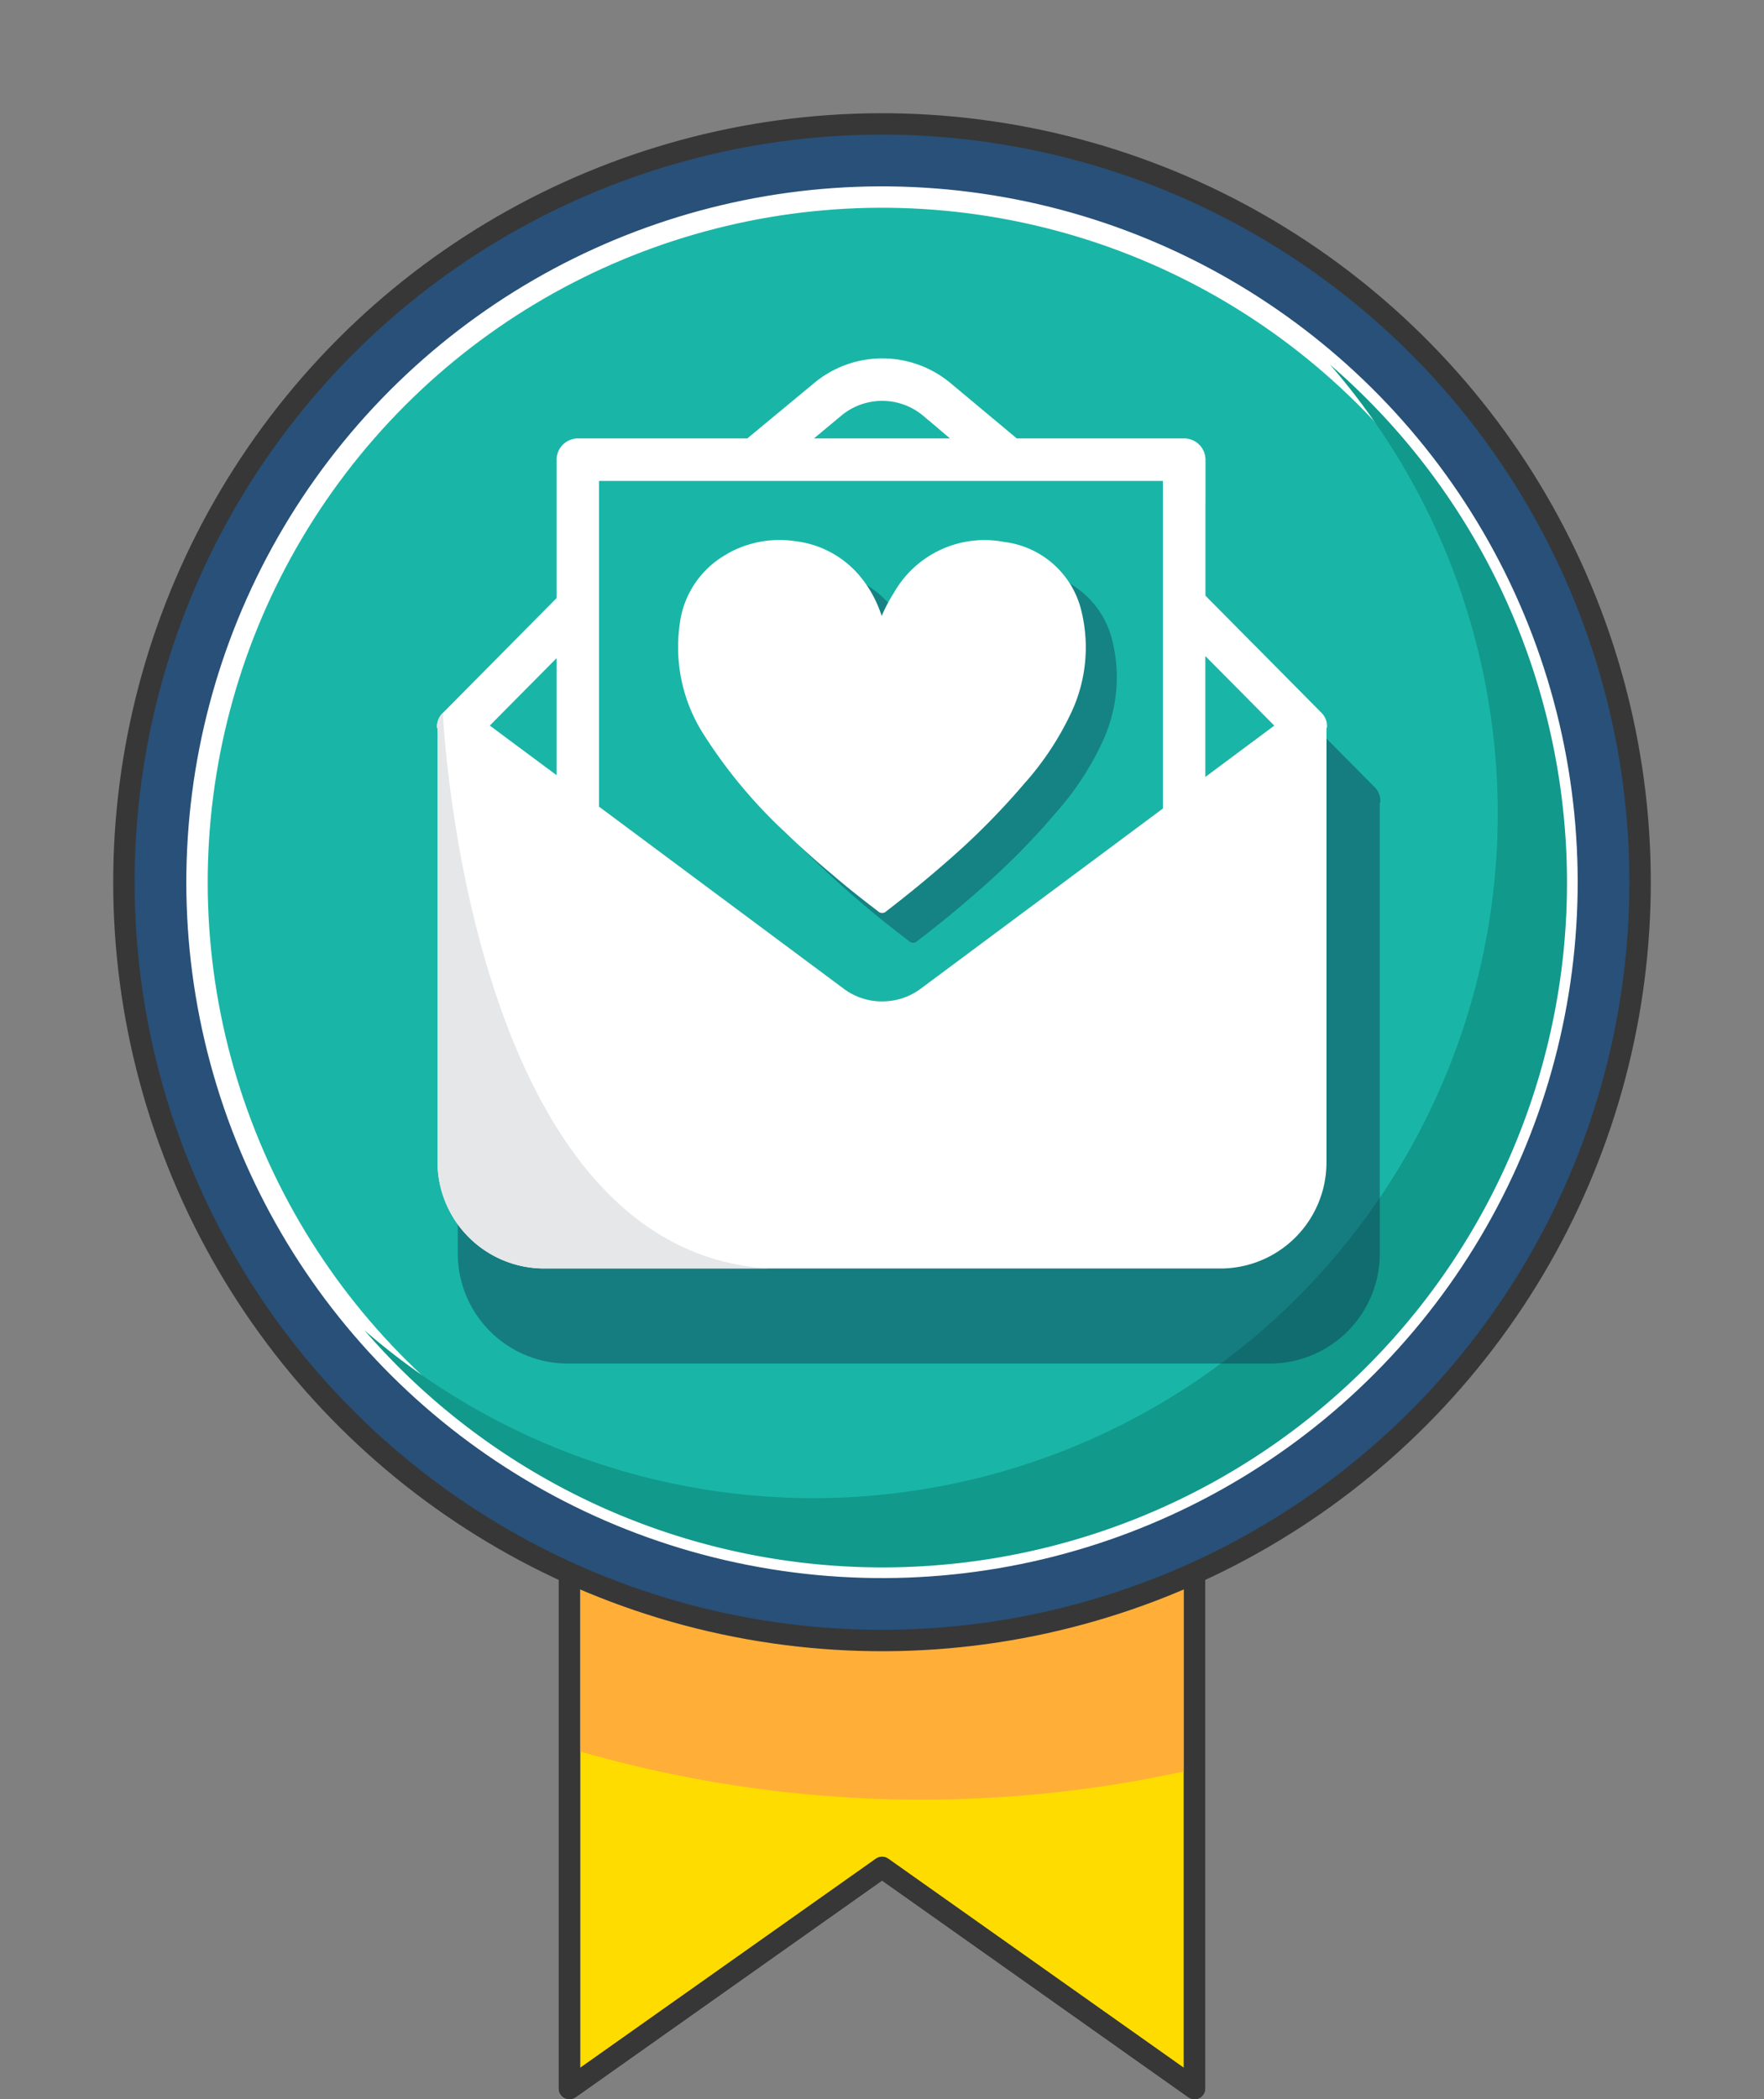 <svg xmlns="http://www.w3.org/2000/svg" width="123.721" height="147.188" viewBox="0 0 123.721 147.188"><rect x="0" y="0" width="123.721" height="147.188" fill="#808080" stroke="none"/><defs><style>.a{fill:#ffdc00;}.a,.c,.d{stroke:#373737;}.a,.c,.d,.f{stroke-linecap:round;stroke-linejoin:round;stroke-width:1.5px;}.b{fill:#ffaf37;}.c,.f{fill:none;}.d{fill:#285078;}.e{fill:#19b6a7;}.f{stroke:#fff;}.g{fill:#11998b;}.h{opacity:0.42;}.h,.k,.l{mix-blend-mode:multiply;isolation:isolate;}.i,.k{fill:#0e2d47;}.j{fill:#fff;}.k{opacity:0.37;}.l{fill:#e6e7e8;}</style></defs><g transform="translate(-32.926 -118.861)"><g transform="translate(72.863 214.556)"><g transform="translate(0)"><path class="a" d="M93.1,210.452H71.176V261.2L93.1,245.7,115.014,261.2V210.452Z" transform="translate(-71.172 -210.452)"/><g transform="translate(0 8.051)"><path class="b" d="M115.019,218.155v20.3A86.55,86.55,0,0,1,71.172,237V218.155Z" transform="translate(-71.172 -218.155)"/></g></g><path class="c" d="M93.1,210.452H71.176V261.2L93.1,245.7,115.014,261.2V210.452Z" transform="translate(-71.172 -210.452)"/></g><circle class="d" cx="53.17" cy="53.17" r="53.17" transform="translate(33.787 224.688) rotate(-80.783)"/><circle class="e" cx="48.042" cy="48.042" r="48.042" transform="translate(39.67 220.448) rotate(-80.783)"/><circle class="f" cx="48.042" cy="48.042" r="48.042" transform="translate(39.67 220.448) rotate(-80.783)"/><path class="g" d="M125.136,143.355A48,48,0,0,1,57.42,211.071a48.01,48.01,0,1,0,67.716-67.716Z" transform="translate(1.069 1.069)"/><g class="h" transform="translate(64.997 154.108)"><g transform="translate(0)"><path class="i" d="M127.984,172.563l-3.376-3.407-5.059-5.1V162.6l-3.428-3.46V152.62h-2.979v21.438L96.136,186.7a4.521,4.521,0,0,1-5.383,0L73.59,173.932v-.776a7.7,7.7,0,0,1-3.128.722,7.284,7.284,0,0,1-5.144-2.13c-.065-.079-.124-.163-.189-.244l-1.061,1.068a1.4,1.4,0,0,0-.418,1.1h.031v31.556a7.726,7.726,0,0,0,7.693,7.756h49.293a7.717,7.717,0,0,0,7.682-7.756V173.66h.031A1.363,1.363,0,0,0,127.984,172.563Zm-11.863-.721v-8.466l4.829,4.871Z" transform="translate(-63.646 -152.62)"/><path class="i" d="M73.214,158.79v-6.13a1.51,1.51,0,0,0-1.244,1.463v3.05C72.385,157.712,72.805,158.247,73.214,158.79Z" transform="translate(-63.27 -152.618)"/></g></g><g transform="translate(63.575 143.99)"><g transform="translate(0)"><path class="j" d="M124.314,167.785l-4.7-4.745-3.428-3.46v-9.574a1.5,1.5,0,0,0-1.557-1.453H102.95l-4.683-3.909a7.469,7.469,0,0,0-9.522.021l-4.693,3.888H72.23a1.507,1.507,0,0,0-1.557,1.453v9.742L62.7,167.8a1.341,1.341,0,0,0-.408,1.056h.031v30.427a7.482,7.482,0,0,0,7.421,7.473h47.516a7.439,7.439,0,0,0,7.411-7.473V168.841h.031A1.3,1.3,0,0,0,124.314,167.785ZM90.658,146.943a4.484,4.484,0,0,1,5.717.01l.366.314h.01l1.516,1.286H88.724ZM70.673,163.96v8.205l-3.282-2.435-1.4-1.045ZM113.2,174.5,96.2,187.143a4.507,4.507,0,0,1-1.819.8,5,5,0,0,1-.878.084,4.477,4.477,0,0,1-2.686-.888L73.652,174.37V151.532H113.2Zm2.979-2.216v-8.466l4.829,4.871Z" transform="translate(-62.286 -142.94)"/></g></g><path class="k" d="M108.206,169.031a20.386,20.386,0,0,1-3.366,5.16,51.088,51.088,0,0,1-5.446,5.483q-2.054,1.811-4.233,3.466a.417.417,0,0,1-.606.007,72.031,72.031,0,0,1-6.5-5.535,34.872,34.872,0,0,1-5.688-6.808,11.328,11.328,0,0,1-1.709-7.731,6.578,6.578,0,0,1,3.925-5.282,7.4,7.4,0,0,1,4.149-.594,6.973,6.973,0,0,1,4.7,2.627,8.317,8.317,0,0,1,1.389,2.624,11.479,11.479,0,0,1,.838-1.59,7.3,7.3,0,0,1,7.768-3.59,6.348,6.348,0,0,1,5.431,4.96A10.682,10.682,0,0,1,108.206,169.031Z" transform="translate(2.115 1.692)"/><path class="j" d="M106.127,167.035a20.467,20.467,0,0,1-3.366,5.153,50.935,50.935,0,0,1-5.446,5.487c-1.369,1.2-2.791,2.362-4.233,3.47a.42.42,0,0,1-.606,0c-1.077-.815-2.132-1.651-3.157-2.529-1.15-.962-2.268-1.955-3.345-3a34.869,34.869,0,0,1-5.686-6.815,11.326,11.326,0,0,1-1.714-7.724,6.523,6.523,0,0,1,3.261-4.934,5.106,5.106,0,0,1,.669-.355,7.431,7.431,0,0,1,4.15-.585,6.959,6.959,0,0,1,4.7,2.624,8.393,8.393,0,0,1,1.39,2.624,10.774,10.774,0,0,1,.836-1.589,7.314,7.314,0,0,1,7.766-3.6,6.36,6.36,0,0,1,5.435,4.965A10.738,10.738,0,0,1,106.127,167.035Z" transform="translate(2.02 1.601)"/><path class="l" d="M85.515,205.676H69.743a7.482,7.482,0,0,1-7.421-7.473V167.776H62.29a1.341,1.341,0,0,1,.408-1.056S64.349,204.359,85.515,205.676Z" transform="translate(1.289 2.126)"/></g></svg>